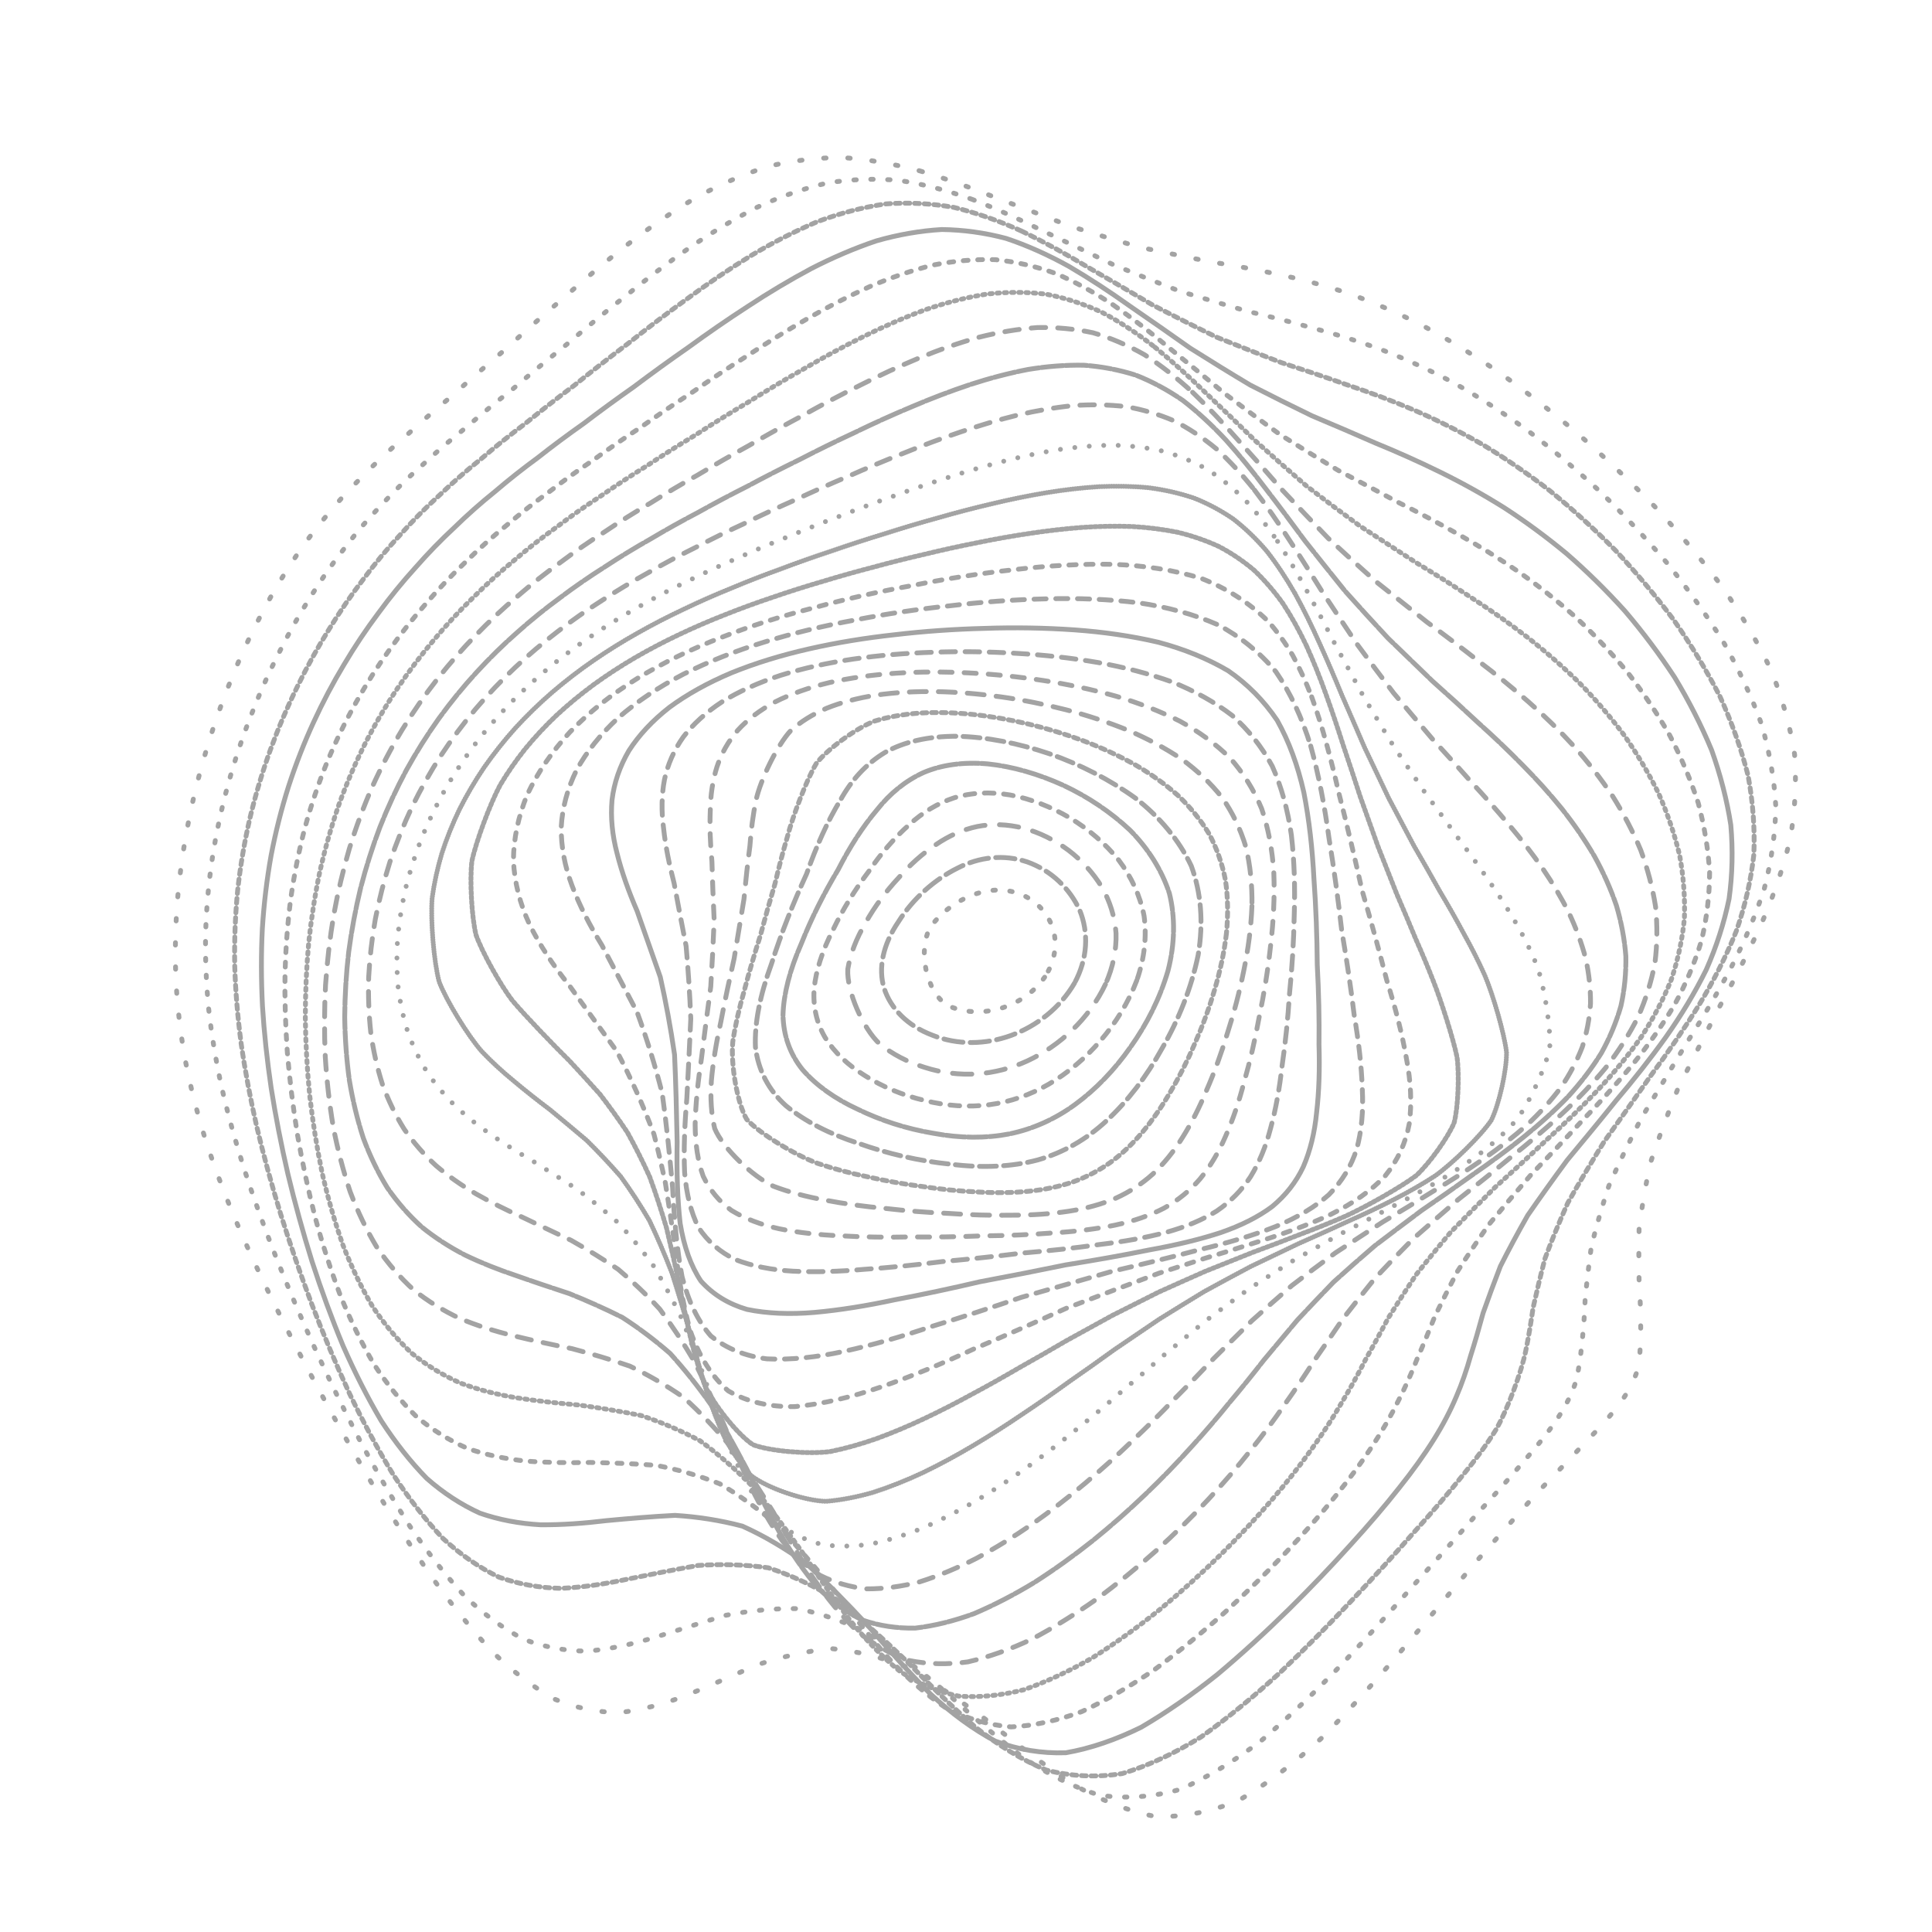 <svg xmlns="http://www.w3.org/2000/svg" version="1.1" xmlns:xlink="http://www.w3.org/1999/xlink" xmlns:svgjs="http://svgjs.dev/svgjs" viewBox="0 0 800 800" opacity="0.36"><defs><linearGradient x1="50%" y1="0%" x2="50%" y2="100%" id="ccchaos-grad"><stop stop-color="hsl(206, 75%, 49%)" stop-opacity="1" offset="0%"></stop><stop stop-color="hsl(331, 90%, 56%)" stop-opacity="1" offset="100%"></stop></linearGradient></defs><g stroke-width="2" stroke="url(#ccchaos-grad)" fill="none" stroke-linecap="round"><path d="M381.02 70.8C391.73 73.98 402.25 77.77 412.56 81.94 422.88 85.8 432.99 89.71 442.89 93.54 452.82 96.7 462.56 99.65 472.12 102.4 481.75 104.44 491.25 106.39 500.63 108.31 510.15 109.8 519.61 111.51 529.05 113.57 538.7 115.57 548.39 118.17 558.14 121.43 568.17 124.97 578.31 129.34 588.56 134.54 599.11 140.2 609.77 146.72 620.51 154.05 631.48 161.85 642.44 170.38 653.31 179.56 664.22 189.11 674.87 199.18 685.11 209.68 695.1 220.41 704.44 231.46 712.94 242.73 720.85 254.12 727.68 265.66 733.27 277.28 737.98 288.95 741.29 300.66 743.1 312.39 743.95 324.12 743.32 335.86 741.24 347.57 738.43 359.28 734.4 370.98 729.32 382.62 724.02 394.26 718.08 405.86 711.74 417.38 705.86 428.89 700.16 440.02 694.82 450.74 690.44 461.43 686.63 471.68 683.43 481.42 681.32 491.1 679.77 500.22 678.71 508.75 678.53 517.17 678.59 524.96 678.75 532.08 679.61 542.26 679.75 559.41 678.25 566.67 676.75 571.55 674.35 576.18 671.03 580.72 667.28 585.79 662.58 591.06 656.95 596.71 650.88 603.26 643.94 610.47 636.21 618.44 628.11 627.51 619.33 637.42 609.96 648.12 600.33 659.72 590.22 671.82 579.73 684.15 569.1 696.63 558.16 708.71 547.01 719.92 535.8 730.2 524.44 738.86 512.97 745.47 501.5 750.24 489.97 752.52 478.41 752.18 466.87 749.88 455.31 745.22 443.78 738.5 432.26 730.83 420.75 722.06 409.28 712.81 397.82 704.34 386.65 696.73 375.77 690.42 364.88 686.13 354.27 683.54 343.93 682.62 333.56 683.74 323.44 686.12 313.58 689.36 303.66 693.68 293.97 698 284.52 701.9 274.98 705.6 265.65 708.11 256.55 709.13 247.33 709.08 238.31 707.21 229.5 703.52 220.57 698.49 211.84 691.73 203.33 683.44 194.71 674.09 186.31 663.57 178.16 652.13 169.93 640.14 161.98 627.62 154.34 614.81 146.67 601.91 139.35 588.97 132.42 576.15 125.53 563.5 119.07 551.08 113.09 538.92 107.21 527.04 101.85 515.41 97.04 504.02 92.37 492.88 88.29 481.9 84.81 471.06 81.5 460.38 78.8 449.75 76.74 439.14 74.84 428.6 73.56 418.01 72.93 407.36 72.42 396.74 72.53 386.02 73.29 375.22 74.1 364.42 75.51 353.79 77.46 343.36 79.4 332.95 81.85 322.76 84.77 312.85 87.61 302.98 90.89 293.43 94.55 284.25 98.09 275.14 102 266.43 106.24 258.18 110.32 250.02 114.72 242.32 119.42 235.12 123.95 227.98 128.79 221.31 133.92 215.1 138.91 208.87 144.22 203.02 149.84 197.52 155.37 191.84 161.24 186.37 167.45 181.06 173.62 175.38 180.16 169.72 187.06 164.01 193.97 157.79 201.26 151.43 208.92 144.93 216.62 137.9 224.7 130.76 233.13 123.56 241.61 116.02 250.43 108.61 259.57 101.46 268.76 94.34 278.24 87.77 287.98 81.94 297.76 76.56 307.77 72.18 317.97 68.95 328.2 66.45 338.6 65.21 349.12 65.26 359.65 66 370.29 67.88 381.01 70.79" stroke-dasharray="1 9" transform="rotate(0, 400, 400)" opacity="1.00"></path><path d="M380.12 83.14C390.4 86.32 400.53 90.07 410.51 94.21 420.48 98.07 430.31 102 439.98 105.87 449.68 109.12 459.25 112.19 468.69 115.05 478.19 117.24 487.62 119.31 496.98 121.32 506.46 122.86 515.93 124.57 525.4 126.53 535.05 128.37 544.76 130.7 554.53 133.59 564.53 136.68 574.63 140.5 584.81 145.07 595.21 150.02 605.68 155.78 616.17 162.31 626.8 169.27 637.36 176.96 647.75 185.29 658.11 194 668.14 203.27 677.71 213 686.98 222.99 695.57 233.34 703.32 243.98 710.48 254.76 716.6 265.75 721.52 276.86 725.64 288.05 728.44 299.32 729.85 310.61 730.41 321.94 729.62 333.28 727.5 344.58 724.74 355.89 720.88 367.17 716.05 378.36 711.05 389.56 705.45 400.67 699.46 411.64 693.9 422.62 688.45 433.18 683.31 443.3 679.02 453.39 675.21 463.01 671.93 472.11 669.64 481.17 667.84 489.68 666.48 497.62 665.94 505.49 665.64 512.77 665.45 519.47 665.84 529.18 665.51 546.12 664.07 553.72 662.74 558.97 660.63 564.13 657.7 569.33 654.43 575.1 650.3 581.18 645.31 587.68 639.94 595.05 633.75 603.05 626.81 611.74 619.53 621.37 611.57 631.69 603.01 642.62 594.21 654.2 584.9 666.07 575.18 677.96 565.3 689.78 555.09 701.03 544.61 711.3 534.06 720.56 523.31 728.2 512.43 733.86 501.51 737.79 490.5 739.4 479.42 738.61 468.35 736.08 457.23 731.42 446.11 724.9 434.99 717.56 423.86 709.24 412.75 700.46 401.63 692.4 390.78 685.08 380.21 678.9 369.61 674.54 359.27 671.69 349.18 670.35 339.06 670.91 329.17 672.65 319.52 675.25 309.81 678.96 300.31 682.8 291.03 686.39 281.68 689.99 272.52 692.63 263.56 694.05 254.51 694.64 245.64 693.63 236.97 691 228.21 687.19 219.63 681.76 211.27 674.85 202.82 666.91 194.59 657.75 186.61 647.59 178.58 636.8 170.81 625.34 163.36 613.44 155.89 601.3 148.77 588.97 142.04 576.6 135.36 564.29 129.11 552.07 123.32 540.03 117.64 528.17 112.46 516.51 107.83 505.07 103.35 493.81 99.42 482.73 96.1 471.83 92.93 461.06 90.37 450.39 88.44 439.82 86.65 429.32 85.49 418.85 84.96 408.41 84.54 397.99 84.74 387.56 85.57 377.15 86.45 366.73 87.91 356.56 89.88 346.66 91.86 336.76 94.31 327.15 97.21 317.86 100.04 308.59 103.28 299.67 106.89 291.14 110.38 282.64 114.21 274.55 118.35 266.9 122.34 259.29 126.63 252.11 131.21 245.38 135.62 238.64 140.31 232.32 145.29 226.38 150.11 220.34 155.24 214.61 160.65 209.14 165.96 203.43 171.58 197.87 177.53 192.39 183.41 186.52 189.64 180.62 196.21 174.66 202.76 168.19 209.67 161.61 216.93 154.9 224.2 147.72 231.83 140.47 239.79 133.24 247.79 125.74 256.12 118.42 264.75 111.44 273.42 104.55 282.38 98.24 291.59 92.7 300.84 87.62 310.32 83.54 320 80.58 329.7 78.33 339.59 77.28 349.62 77.47 359.66 78.3 369.83 80.23 380.11 83.14" stroke-dasharray="1 6" transform="rotate(4.04, 400, 400)" opacity="0.96"></path><path d="M380.09 95.49C389.95 98.64 399.72 102.36 409.37 106.45 419.03 110.3 428.58 114.24 438.03 118.14 447.5 121.47 456.89 124.64 466.2 127.63 475.58 129.96 484.91 132.16 494.21 134.28 503.62 135.92 513.05 137.65 522.49 139.58 532.09 141.31 541.74 143.44 551.45 146.05 561.34 148.76 571.31 152.1 581.31 156.11 591.48 160.42 601.67 165.47 611.81 171.24 622.02 177.39 632.11 184.24 641.96 191.73 651.71 199.57 661.09 207.99 669.96 216.89 678.51 226.07 686.35 235.65 693.37 245.55 699.81 255.63 705.24 265.95 709.55 276.44 713.11 287.03 715.45 297.74 716.51 308.5 716.82 319.31 715.89 330.15 713.75 340.95 711.07 351.78 707.38 362.56 702.81 373.25 698.1 383.95 692.83 394.55 687.19 404.98 681.92 415.41 676.74 425.42 671.79 434.98 667.61 444.52 663.82 453.58 660.49 462.15 658.04 470.69 656.02 478.71 654.39 486.22 653.53 493.69 652.9 500.65 652.38 507.11 652.36 513.59 652.23 519.64 651.87 525.3 651.39 533.88 647.76 550.63 644.19 559.4 641.31 565.89 637.65 572.72 633.22 580 628.47 588.06 622.95 596.7 616.72 605.93 610.19 615.93 603 626.47 595.23 637.42 587.21 648.81 578.69 660.29 569.72 671.59 560.6 682.66 551.11 693.02 541.33 702.31 531.46 710.57 521.36 717.22 511.07 721.98 500.75 725.14 490.28 726.15 479.72 724.97 469.15 722.25 458.5 717.61 447.81 711.3 437.12 704.31 426.4 696.43 415.66 688.12 404.92 680.46 394.41 673.44 384.14 667.4 373.85 663 363.79 659.93 353.96 658.22 344.09 658.25 334.44 659.38 325 661.36 315.51 664.46 306.21 667.78 297.12 671 287.95 674.39 278.97 677.05 270.17 678.72 261.3 679.78 252.6 679.47 244.09 677.73 235.5 675 227.1 670.77 218.91 665.14 210.65 658.56 202.61 650.75 194.82 641.9 186.99 632.38 179.44 622.1 172.19 611.24 164.95 600.05 158.05 588.53 151.54 576.84 145.08 565.08 139.04 553.3 133.47 541.6 128 529.97 123.03 518.48 118.59 507.16 114.29 495.97 110.54 484.94 107.38 474.09 104.37 463.35 101.95 452.74 100.15 442.26 98.49 431.85 97.44 421.53 97 411.31 96.68 401.1 96.96 390.96 97.84 380.91 98.79 370.85 100.29 361.09 102.28 351.66 104.28 342.23 106.74 333.12 109.62 324.37 112.43 315.62 115.63 307.23 119.18 299.24 122.62 291.25 126.38 283.66 130.43 276.48 134.34 269.29 138.53 262.49 142.99 256.09 147.29 249.63 151.85 243.51 156.68 237.71 161.36 231.75 166.31 226.03 171.54 220.5 176.65 214.68 182.05 208.95 187.75 203.26 193.38 197.17 199.33 191.03 205.58 184.8 211.81 178.12 218.37 171.33 225.25 164.45 232.14 157.18 239.35 149.89 246.88 142.67 254.43 135.27 262.3 128.11 270.45 121.33 278.63 114.7 287.1 108.69 295.82 103.46 304.56 98.71 313.54 94.93 322.73 92.24 331.94 90.24 341.34 89.38 350.91 89.7 360.48 90.62 370.21 92.58 380.08 95.49" stroke-dasharray="2 2" transform="rotate(8.08, 400, 400)" opacity="0.92"></path><path d="M380.91 107.84C390.39 110.96 399.8 114.62 409.14 118.66 418.49 122.49 427.78 126.42 436.99 130.35 446.24 133.75 455.45 137.01 464.6 140.11 473.82 142.59 483.03 144.93 492.23 147.18 501.53 148.93 510.85 150.74 520.19 152.67 529.67 154.36 539.2 156.36 548.76 158.75 558.46 161.16 568.2 164.11 577.95 167.64 587.8 171.39 597.62 175.8 607.33 180.87 617.06 186.25 626.61 192.3 635.86 198.97 644.98 205.95 653.68 213.51 661.84 221.57 669.66 229.89 676.78 238.64 683.08 247.75 688.83 257.04 693.63 266.62 697.36 276.39 700.41 286.29 702.34 296.34 703.09 306.47 703.18 316.68 702.14 326.93 700.01 337.16 697.41 347.43 693.9 357.66 689.58 367.81 685.16 377.97 680.22 388.02 674.91 397.91 669.94 407.81 665.01 417.29 660.27 426.34 656.2 435.38 652.46 443.98 649.09 452.11 646.52 460.23 644.32 467.9 642.45 475.11 641.3 482.32 640.35 489.11 639.52 495.5 639.18 501.96 638.76 508.09 638.18 513.96 637.81 520.03 637.09 525.95 635.92 531.83 634.73 538.08 632.96 544.44 630.57 551.01 627.99 558.15 624.72 565.65 620.76 573.58 616.54 582.19 611.62 591.29 606.03 600.87 600.18 611.05 593.7 621.6 586.64 632.39 579.38 643.42 571.6 654.37 563.37 664.97 554.99 675.21 546.22 684.64 537.12 692.95 527.94 700.22 518.49 705.93 508.82 709.84 499.1 712.28 489.21 712.76 479.19 711.25 469.15 708.38 459 703.8 448.77 697.73 438.54 691.08 428.24 683.63 417.89 675.77 407.55 668.51 397.39 661.78 387.45 655.91 377.49 651.49 367.72 648.25 358.16 646.21 348.57 645.76 339.17 646.33 329.95 647.71 320.7 650.19 311.61 652.98 302.71 655.78 293.76 658.87 284.96 661.43 276.35 663.21 267.67 664.58 259.16 664.81 250.84 663.79 242.45 661.97 234.24 658.81 226.25 654.34 218.2 649.02 210.37 642.51 202.79 634.96 195.2 626.74 187.87 617.68 180.85 607.97 173.85 597.86 167.19 587.3 160.91 576.45 154.7 565.45 148.9 554.31 143.54 543.13 138.31 531.96 133.55 520.84 129.31 509.82 125.22 498.87 121.66 488.06 118.66 477.39 115.82 466.81 113.55 456.36 111.88 446.07 110.35 435.82 109.41 425.7 109.06 415.72 108.84 405.76 109.19 395.91 110.12 386.19 111.12 376.48 112.65 367.1 114.66 358.09 116.67 349.06 119.12 340.39 121.97 332.08 124.76 323.76 127.93 315.81 131.42 308.24 134.8 300.66 138.5 293.44 142.47 286.6 146.3 279.71 150.4 273.18 154.75 266.97 158.94 260.66 163.39 254.63 168.08 248.85 172.63 242.88 177.43 237.08 182.48 231.41 187.42 225.43 192.63 219.5 198.1 213.57 203.5 207.25 209.19 200.87 215.17 194.41 221.1 187.55 227.34 180.61 233.88 173.61 240.41 166.3 247.24 159.03 254.38 151.88 261.51 144.63 268.95 137.68 276.67 131.15 284.39 124.83 292.4 119.14 300.66 114.23 308.92 109.82 317.44 106.36 326.17 103.94 334.91 102.18 343.85 101.51 352.98 101.95 362.12 102.96 371.43 104.95 380.9 107.83" stroke-dasharray="1 0" transform="rotate(12.12, 400, 400)" opacity="0.89"></path><path d="M382.56 120.18C391.66 123.26 400.74 126.87 409.77 130.84 418.81 134.63 427.83 138.55 436.81 142.48 445.82 145.94 454.81 149.29 463.79 152.49 472.82 155.11 481.87 157.6 490.91 159.99 500.04 161.88 509.2 163.79 518.38 165.77 527.67 167.47 536.99 169.4 546.32 171.64 555.75 173.84 565.19 176.48 574.58 179.62 584.04 182.89 593.42 186.75 602.64 191.19 611.83 195.89 620.79 201.2 629.42 207.08 637.87 213.25 645.88 219.96 653.33 227.18 660.43 234.64 666.84 242.54 672.46 250.82 677.56 259.28 681.76 268.06 684.96 277.07 687.56 286.21 689.11 295.53 689.59 304.97 689.5 314.49 688.39 324.09 686.28 333.7 683.78 343.35 680.45 352.99 676.39 362.56 672.24 372.15 667.61 381.65 662.63 391.01 657.95 400.38 653.28 409.37 648.74 417.97 644.8 426.57 641.12 434.77 637.74 442.57 635.08 450.37 632.72 457.78 630.65 464.82 629.24 471.89 628 478.63 626.88 485.08 626.23 491.62 625.54 497.95 624.72 504.12 624.14 510.52 623.27 516.87 622.03 523.26 620.83 530.03 619.14 536.96 616.91 544.14 614.56 551.83 611.59 559.87 608.02 568.29 604.24 577.28 599.83 586.66 594.8 596.39 589.55 606.56 583.71 616.94 577.33 627.39 570.75 637.92 563.67 648.21 556.14 658.03 548.47 667.38 540.39 675.86 531.98 683.19 523.47 689.5 514.67 694.31 505.62 697.44 496.53 699.24 487.23 699.25 477.75 697.46 468.26 694.49 458.63 689.99 448.88 684.17 439.13 677.86 429.28 670.83 419.35 663.42 409.42 656.55 399.65 650.13 390.05 644.43 380.44 640.03 370.99 636.64 361.71 634.31 352.42 633.43 343.28 633.48 334.31 634.3 325.31 636.18 316.47 638.41 307.78 640.75 299.06 643.48 290.48 645.84 282.08 647.61 273.62 649.15 265.32 649.75 257.2 649.3 249.04 648.22 241.06 645.95 233.28 642.51 225.47 638.33 217.88 633.03 210.54 626.71 203.19 619.75 196.12 611.94 189.34 603.41 182.61 594.45 176.21 584.97 170.18 575.09 164.23 564.99 158.68 554.65 153.57 544.18 148.58 533.64 144.05 523.07 140.02 512.53 136.14 502 132.77 491.55 129.95 481.22 127.29 470.92 125.17 460.76 123.63 450.73 122.23 440.75 121.4 430.9 121.14 421.2 121 411.52 121.42 401.98 122.4 392.59 123.44 383.2 125 374.18 127.01 365.53 129.02 356.86 131.46 348.55 134.28 340.61 137.05 332.65 140.16 325.04 143.6 317.78 146.93 310.49 150.56 303.54 154.45 296.92 158.2 290.23 162.22 283.83 166.47 277.71 170.57 271.46 174.91 265.43 179.48 259.58 183.9 253.52 188.57 247.58 193.47 241.72 198.24 235.56 203.27 229.4 208.55 223.23 213.74 216.71 219.2 210.12 224.93 203.47 230.59 196.47 236.55 189.43 242.78 182.39 248.98 175.11 255.47 167.92 262.24 160.91 269 153.86 276.05 147.17 283.36 140.93 290.67 134.94 298.25 129.6 306.08 125.04 313.91 120.98 321.99 117.83 330.29 115.69 338.59 114.16 347.11 113.67 355.82 114.23 364.54 115.31 373.46 117.32 382.56 120.18" stroke-dasharray="2 4" transform="rotate(16.16, 400, 400)" opacity="0.85"></path><path d="M384.97 132.53C393.71 135.56 402.45 139.1 411.17 142.99 419.91 146.74 428.65 150.62 437.37 154.55 446.12 158.05 454.88 161.46 463.64 164.76 472.45 167.52 481.28 170.15 490.12 172.68 499.03 174.73 507.96 176.76 516.91 178.82 525.93 180.58 534.97 182.5 543.99 184.67 553.08 186.72 562.14 189.14 571.11 191.97 580.11 194.86 588.98 198.26 597.66 202.17 606.27 206.26 614.6 210.9 622.57 216.08 630.35 221.48 637.66 227.41 644.4 233.82 650.81 240.45 656.55 247.51 661.51 254.96 666.01 262.58 669.65 270.54 672.37 278.76 674.55 287.1 675.78 295.66 676.03 304.37 675.79 313.17 674.62 322.07 672.56 331.02 670.17 340.02 667.02 349.04 663.21 358.02 659.34 367.03 655.02 375.98 650.35 384.83 645.96 393.69 641.54 402.23 637.21 410.43 633.41 418.64 629.8 426.51 626.44 434.06 623.71 441.62 621.23 448.87 618.99 455.84 617.34 462.86 615.85 469.64 614.47 476.21 613.53 482.92 612.57 489.5 611.52 496.01 610.72 502.75 609.68 509.53 608.35 516.4 607.09 523.63 605.41 531.05 603.28 538.72 601.09 546.83 598.36 555.25 595.09 563.99 591.68 573.16 587.69 582.62 583.15 592.32 578.43 602.29 573.16 612.33 567.37 622.29 561.42 632.19 554.98 641.73 548.1 650.69 541.1 659.12 533.69 666.64 525.93 673.01 518.08 678.41 509.92 682.39 501.49 684.8 493.01 686.02 484.3 685.62 475.39 683.61 466.46 680.58 457.35 676.19 448.1 670.62 438.85 664.66 429.46 658.05 419.97 651.08 410.48 644.59 401.11 638.47 391.87 632.96 382.64 628.6 373.53 625.1 364.56 622.54 355.58 621.27 346.74 620.85 338.04 621.14 329.32 622.44 320.73 624.12 312.3 625.97 303.83 628.29 295.5 630.37 287.32 632.02 279.12 633.59 271.06 634.41 263.18 634.37 255.27 633.86 247.54 632.32 240.01 629.75 232.47 626.56 225.14 622.34 218.06 617.16 210.99 611.4 204.19 604.79 197.69 597.44 191.24 589.66 185.12 581.29 179.36 572.46 173.69 563.37 168.4 553.96 163.55 544.32 158.81 534.57 154.52 524.69 150.72 514.77 147.06 504.82 143.9 494.88 141.26 485.01 138.77 475.14 136.81 465.37 135.4 455.71 134.14 446.08 133.41 436.57 133.24 427.2 133.18 417.85 133.66 408.64 134.68 399.58 135.76 390.52 137.32 381.83 139.33 373.5 141.34 365.15 143.76 357.15 146.55 349.49 149.28 341.81 152.34 334.46 155.72 327.43 158.99 320.35 162.55 313.56 166.36 307.06 170.04 300.47 173.97 294.13 178.13 288 182.14 281.73 186.38 275.62 190.83 269.65 195.15 263.47 199.69 257.35 204.44 251.28 209.08 244.93 213.95 238.57 219.05 232.19 224.05 225.49 229.31 218.74 234.81 211.96 240.24 204.9 245.93 197.83 251.88 190.81 257.79 183.62 263.97 176.58 270.42 169.77 276.83 162.99 283.52 156.59 290.47 150.69 297.4 145.06 304.59 140.1 312.03 135.9 319.45 132.18 327.12 129.35 335.02 127.48 342.92 126.19 351.03 125.87 359.36 126.53 367.69 127.68 376.22 129.7 384.96 132.53" stroke-dasharray="1 2" transform="rotate(20.2, 400, 400)" opacity="0.81"></path><path d="M388.03 144.87C396.41 147.85 404.82 151.31 413.23 155.12 421.65 158.8 430.09 162.64 438.54 166.54 447.01 170.06 455.51 173.53 464.01 176.91 472.55 179.79 481.12 182.56 489.69 185.23 498.32 187.44 506.97 189.61 515.61 191.79 524.3 193.64 532.99 195.61 541.63 197.75 550.31 199.73 558.92 202.01 567.42 204.62 575.9 207.22 584.21 210.26 592.3 213.73 600.29 217.32 607.98 221.39 615.28 225.95 622.38 230.67 629 235.88 635.07 241.55 640.8 247.39 645.89 253.66 650.25 260.32 654.18 267.12 657.32 274.27 659.6 281.7 661.41 289.25 662.36 297.04 662.42 305.02 662.06 313.07 660.86 321.26 658.86 329.55 656.58 337.87 653.63 346.26 650.06 354.67 646.46 363.09 642.43 371.5 638.07 379.87 633.96 388.24 629.79 396.36 625.68 404.22 622.02 412.07 618.5 419.68 615.18 427.04 612.4 434.42 609.83 441.57 607.46 448.53 605.61 455.55 603.9 462.42 602.28 469.16 601.08 476.05 599.87 482.89 598.58 489.72 597.56 496.79 596.35 503.94 594.9 511.21 593.55 518.79 591.85 526.58 589.77 534.59 587.67 542.96 585.11 551.59 582.08 560.45 578.95 569.63 575.32 578.99 571.18 588.45 566.91 598.05 562.13 607.6 556.87 616.94 551.48 626.12 545.63 634.83 539.35 642.9 532.96 650.4 526.18 656.97 519.03 662.41 511.82 666.95 504.27 670.16 496.44 671.93 488.57 672.64 480.44 671.89 472.09 669.7 463.72 666.65 455.15 662.4 446.41 657.1 437.67 651.48 428.77 645.27 419.73 638.73 410.7 632.62 401.75 626.8 392.9 621.5 384.06 617.2 375.31 613.64 366.68 610.88 358.05 609.28 349.52 608.42 341.12 608.22 332.71 608.97 324.41 610.11 316.25 611.47 308.07 613.33 300.02 615.07 292.11 616.52 284.18 618.01 276.4 618.92 268.79 619.12 261.17 619.01 253.71 618.04 246.46 616.18 239.21 613.82 232.18 610.53 225.39 606.36 218.62 601.69 212.12 596.2 205.91 589.98 199.77 583.35 193.94 576.1 188.47 568.35 183.09 560.32 178.09 551.9 173.5 543.18 169.03 534.32 165 525.25 161.42 516.07 157.99 506.82 155.04 497.51 152.59 488.21 150.28 478.9 148.48 469.62 147.21 460.43 146.07 451.23 145.45 442.13 145.36 433.15 145.38 424.18 145.91 415.32 146.96 406.6 148.07 397.89 149.64 389.51 151.63 381.46 153.63 373.41 156.02 365.67 158.76 358.24 161.45 350.78 164.46 343.62 167.77 336.74 170.98 329.8 174.47 323.11 178.2 316.66 181.81 310.11 185.65 303.75 189.72 297.56 193.64 291.22 197.78 285.01 202.13 278.89 206.34 272.55 210.76 266.27 215.39 260 219.9 253.49 224.62 246.95 229.56 240.4 234.39 233.59 239.46 226.75 244.76 219.91 249.98 212.85 255.44 205.83 261.14 198.91 266.79 191.89 272.69 185.06 278.84 178.51 284.95 172.04 291.31 165.99 297.92 160.46 304.51 155.22 311.34 150.64 318.42 146.8 325.47 143.44 332.77 140.93 340.29 139.32 347.81 138.25 355.55 138.1 363.51 138.86 371.46 140.07 379.63 142.09 388.02 144.87" stroke-dasharray="6 5" transform="rotate(24.24, 400, 400)" opacity="0.77"></path><path d="M391.6 157.22C399.63 160.13 407.7 163.5 415.79 167.21 423.89 170.82 432.02 174.6 440.16 178.46 448.33 181.99 456.52 185.49 464.72 188.93 472.95 191.92 481.21 194.82 489.46 197.63 497.76 199.99 506.05 202.32 514.32 204.63 522.63 206.6 530.9 208.66 539.1 210.83 547.31 212.81 555.42 215.01 563.38 217.49 571.31 219.9 579.03 222.66 586.5 225.79 593.86 228.97 600.89 232.58 607.52 236.62 613.95 240.76 619.9 245.34 625.31 250.35 630.41 255.49 634.89 261.04 638.68 266.95 642.09 273 644.77 279.38 646.66 286.07 648.15 292.85 648.86 299.89 648.76 307.14 648.3 314.46 647.1 321.96 645.17 329.59 643.02 337.26 640.25 345.03 636.94 352.86 633.6 360.71 629.86 368.6 625.8 376.51 621.95 384.42 618.04 392.16 614.13 399.7 610.63 407.25 607.22 414.63 603.95 421.84 601.16 429.07 598.52 436.16 596.04 443.13 594.04 450.17 592.14 457.13 590.31 464.04 588.88 471.09 587.43 478.15 585.93 485.26 584.7 492.57 583.3 499.99 581.71 507.54 580.25 515.36 578.5 523.36 576.43 531.55 574.37 540.01 571.93 548.66 569.07 557.45 566.16 566.45 562.8 575.53 559 584.6 555.1 593.69 550.74 602.62 545.95 611.24 541.05 619.61 535.71 627.45 529.98 634.6 524.15 641.17 517.94 646.82 511.38 651.4 504.75 655.13 497.79 657.64 490.55 658.83 483.26 659.1 475.7 658.07 467.9 655.75 460.09 652.72 452.06 648.61 443.83 643.59 435.6 638.32 427.2 632.51 418.64 626.38 410.08 620.64 401.57 615.14 393.14 610.05 384.7 605.83 376.35 602.23 368.08 599.32 359.82 597.43 351.64 596.2 343.57 595.56 335.5 595.79 327.52 596.41 319.67 597.27 311.81 598.66 304.06 600.02 296.46 601.19 288.84 602.5 281.37 603.37 274.06 603.69 266.75 603.83 259.61 603.25 252.67 601.93 245.74 600.23 239.02 597.72 232.55 594.42 226.11 590.7 219.93 586.21 214.04 581.03 208.22 575.48 202.71 569.31 197.54 562.62 192.47 555.65 187.76 548.24 183.45 540.49 179.26 532.56 175.48 524.38 172.15 516.01 168.95 507.55 166.21 498.98 163.95 490.34 161.83 481.67 160.18 472.98 159.04 464.31 158.03 455.64 157.51 447.01 157.5 438.46 157.59 429.92 158.16 421.45 159.23 413.1 160.36 404.74 161.93 396.67 163.91 388.9 165.88 381.12 168.23 373.61 170.92 366.38 173.56 359.11 176.51 352.09 179.75 345.31 182.9 338.47 186.31 331.83 189.95 325.38 193.48 318.83 197.25 312.42 201.21 306.15 205.05 299.73 209.1 293.4 213.34 287.13 217.46 280.67 221.77 274.24 226.27 267.82 230.66 261.18 235.25 254.54 240.03 247.89 244.72 241.03 249.62 234.17 254.73 227.35 259.76 220.37 265.02 213.48 270.49 206.73 275.91 199.95 281.56 193.4 287.43 187.17 293.27 181.06 299.34 175.4 305.64 170.26 311.91 165.43 318.42 161.24 325.16 157.78 331.88 154.78 338.83 152.57 346 151.23 353.15 150.37 360.54 150.37 368.14 151.22 375.74 152.48 383.55 154.49 391.59 157.22" stroke-dasharray="9 1" transform="rotate(28.28, 400, 400)" opacity="0.73"></path><path d="M395.53 169.57C403.22 172.4 410.94 175.67 418.69 179.27 426.45 182.8 434.25 186.5 442.06 190.3 449.88 193.82 457.74 197.34 465.59 200.81 473.48 203.9 481.37 206.91 489.26 209.83 497.16 212.36 505.06 214.84 512.9 217.29 520.77 219.41 528.57 221.57 536.28 223.82 543.97 225.85 551.54 228.05 558.93 230.45 566.26 232.75 573.38 235.33 580.21 238.23 586.92 241.11 593.3 244.35 599.28 247.97 605.05 251.64 610.36 255.7 615.14 260.14 619.64 264.68 623.55 269.59 626.83 274.85 629.77 280.21 632.03 285.9 633.59 291.89 634.79 297.96 635.29 304.31 635.06 310.88 634.54 317.51 633.35 324.35 631.51 331.36 629.49 338.39 626.91 345.57 623.84 352.86 620.75 360.17 617.29 367.57 613.52 375.04 609.94 382.52 606.27 389.89 602.58 397.15 599.24 404.42 595.94 411.58 592.75 418.65 589.97 425.75 587.3 432.78 584.75 439.75 582.62 446.79 580.56 453.82 578.56 460.85 576.92 468.01 575.27 475.21 573.58 482.49 572.14 489.95 570.57 497.52 568.84 505.21 567.25 513.11 565.42 521.16 563.33 529.35 561.28 537.72 558.9 546.21 556.16 554.76 553.41 563.41 550.27 572.05 546.74 580.57 543.14 589.03 539.14 597.24 534.73 605.06 530.26 612.58 525.38 619.53 520.13 625.76 514.8 631.43 509.11 636.21 503.09 639.97 497 642.97 490.6 644.84 483.9 645.53 477.17 645.42 470.16 644.16 462.91 641.77 455.63 638.77 448.13 634.85 440.43 630.11 432.72 625.17 424.81 619.75 416.74 614.04 408.66 608.66 400.61 603.46 392.61 598.6 384.62 594.48 376.67 590.89 368.8 587.86 360.93 585.74 353.13 584.18 345.42 583.14 337.71 582.91 330.09 583.03 322.58 583.41 315.07 584.33 307.67 585.27 300.4 586.11 293.13 587.16 286 587.89 279.02 588.21 272.06 588.46 265.26 588.13 258.66 587.18 252.08 585.98 245.71 584.08 239.57 581.48 233.48 578.56 227.65 574.95 222.09 570.68 216.61 566.11 211.43 560.93 206.58 555.23 201.83 549.27 197.42 542.86 193.4 536.06 189.5 529.09 185.99 521.82 182.9 514.3 179.94 506.68 177.41 498.89 175.34 490.97 173.4 483.01 171.92 474.97 170.91 466.89 170.02 458.81 169.6 450.71 169.66 442.63 169.81 434.56 170.43 426.52 171.51 418.54 172.65 410.56 174.21 402.81 176.15 395.31 178.1 387.8 180.41 380.52 183.03 373.46 185.62 366.36 188.5 359.47 191.65 352.76 194.73 346 198.05 339.39 201.61 332.93 205.06 326.38 208.73 319.93 212.6 313.58 216.36 307.09 220.31 300.66 224.44 294.28 228.46 287.74 232.66 281.21 237.04 274.7 241.32 268.01 245.78 261.32 250.43 254.66 254.98 247.84 259.72 241.05 264.66 234.33 269.52 227.53 274.58 220.85 279.85 214.35 285.05 207.87 290.47 201.66 296.1 195.79 301.69 190.09 307.49 184.84 313.51 180.12 319.5 175.71 325.71 171.93 332.13 168.85 338.53 166.19 345.16 164.29 352 163.19 358.82 162.53 365.86 162.67 373.12 163.61 380.37 164.9 387.84 166.9 395.52 169.56" stroke-dasharray="6 5" transform="rotate(32.32, 400, 400)" opacity="0.70"></path><path d="M399.66 181.91C406.99 184.66 414.36 187.82 421.76 191.31 429.16 194.73 436.59 198.34 444.04 202.07 451.5 205.56 458.98 209.07 466.45 212.56 473.95 215.71 481.44 218.81 488.9 221.84 496.37 224.51 503.82 227.13 511.19 229.73 518.57 232 525.86 234.3 533.03 236.65 540.18 238.77 547.17 241.01 553.97 243.41 560.7 245.67 567.19 248.16 573.39 250.9 579.46 253.58 585.19 256.56 590.53 259.86 598.02 264.99 610.21 277.02 614.71 283.92 618.17 291.23 621.5 307.44 621.34 316.26 620.78 322.26 619.62 328.49 617.88 334.92 615.99 341.36 613.6 347.99 610.76 354.78 607.92 361.57 604.73 368.5 601.24 375.57 597.92 382.64 594.49 389.67 591.02 396.65 587.84 403.64 584.68 410.6 581.58 417.52 578.84 424.47 576.16 431.41 573.57 438.35 571.34 445.35 569.16 452.38 567.03 459.45 565.21 466.63 563.38 473.88 561.52 481.21 559.89 488.68 558.16 496.25 556.29 503.93 554.58 511.75 552.66 519.68 550.52 527.69 548.45 535.8 546.09 543.96 543.44 552.1 540.8 560.27 537.82 568.33 534.5 576.2 531.15 583.93 527.43 591.34 523.36 598.32 519.24 604.97 514.76 611.02 509.93 616.36 505.05 621.16 499.83 625.12 494.29 628.13 488.7 630.46 482.81 631.78 476.63 632.04 470.42 631.62 463.94 630.18 457.21 627.76 450.46 624.83 443.48 621.09 436.29 616.64 429.09 612.04 421.69 607.01 414.11 601.69 406.53 596.67 398.95 591.78 391.41 587.15 383.86 583.17 376.35 579.6 368.9 576.5 361.45 574.19 354.05 572.36 346.74 570.98 339.43 570.32 332.19 569.99 325.05 569.91 317.93 570.36 310.9 570.87 304 571.35 297.11 572.08 290.34 572.6 283.73 572.82 277.14 573.05 270.72 572.83 264.48 572.11 258.28 571.24 252.28 569.78 246.5 567.74 240.78 565.45 235.31 562.55 230.11 559.07 224.98 555.33 220.14 551.03 215.62 546.23 211.2 541.2 207.11 535.72 203.38 529.83 199.77 523.79 196.53 517.4 193.69 510.74 190.97 503.97 188.66 496.98 186.78 489.81 185.02 482.59 183.69 475.23 182.81 467.79 182.04 460.32 181.71 452.79 181.84 445.23 182.05 437.66 182.7 430.08 183.79 422.5 184.94 414.91 186.48 407.51 188.38 400.29 190.29 393.06 192.54 386 195.09 379.12 197.61 372.2 200.42 365.44 203.48 358.81 206.47 352.14 209.71 345.57 213.16 339.12 216.53 332.58 220.11 326.11 223.87 319.72 227.53 313.21 231.38 306.74 235.41 300.31 239.32 293.74 243.42 287.19 247.68 280.67 251.84 274.01 256.18 267.38 260.69 260.78 265.11 254.09 269.71 247.47 274.48 240.95 279.18 234.39 284.07 228 289.14 221.82 294.15 215.7 299.36 209.88 304.76 204.43 310.12 199.16 315.67 194.35 321.43 190.06 327.15 186.09 333.08 182.71 339.21 180 345.32 177.69 351.63 176.08 358.15 175.21 364.66 174.75 371.37 175.02 378.29 176.02 385.2 177.34 392.32 179.32 399.65 181.91" stroke-dasharray="0 6" transform="rotate(36.36, 400, 400)" opacity="0.66"></path><path d="M403.81 194.26C410.77 196.91 417.77 199.96 424.79 203.31 431.82 206.62 438.87 210.13 445.92 213.76 452.99 217.19 460.06 220.67 467.11 224.16 474.18 227.35 481.22 230.51 488.23 233.63 495.23 236.42 502.18 239.18 509.05 241.91 515.91 244.33 522.66 246.77 529.27 249.25 535.84 251.48 542.24 253.81 548.44 256.26 554.55 258.54 560.42 261 565.99 263.66 573.99 267.64 587.89 276.84 593.6 282.14 598.49 287.76 605.26 300.55 607.05 307.7 607.9 315.17 606.46 331.46 604.27 340.2 602.52 346.12 600.32 352.24 597.71 358.56 595.11 364.88 592.18 371.38 588.96 378.06 585.89 384.73 582.7 391.43 579.45 398.13 576.45 404.84 573.43 411.57 570.44 418.31 567.75 425.08 565.09 431.89 562.49 438.73 560.2 445.62 557.94 452.57 555.7 459.58 553.74 466.67 551.77 473.84 549.76 481.09 547.97 488.43 546.09 495.86 544.09 503.36 542.25 510.95 540.25 518.59 538.05 526.26 535.93 533.96 533.58 541.65 530.98 549.24 528.41 556.79 525.55 564.17 522.39 571.3 519.23 578.25 515.75 584.82 511.96 590.94 508.14 596.71 504 601.88 499.54 606.37 492.65 611.96 477.29 618.06 468.88 618.37 463.16 617.7 457.18 616.14 450.95 613.72 444.71 610.89 438.23 607.36 431.55 603.2 424.85 598.93 417.96 594.27 410.88 589.34 403.79 584.68 396.7 580.09 389.62 575.71 382.55 571.87 375.49 568.36 368.48 565.23 361.47 562.78 354.51 560.73 347.61 559.05 340.72 558.02 333.9 557.28 327.17 556.78 320.45 556.78 313.83 556.86 307.32 556.96 300.84 557.35 294.47 557.59 288.26 557.62 282.07 557.74 276.04 557.51 270.19 556.89 261.58 555.63 245.51 550.41 238.12 546.38 231.12 541.56 218.73 529.22 213.41 521.84 210.09 516.65 207.12 511.11 204.53 505.26 202.06 499.31 199.96 493.1 198.27 486.68 196.69 480.2 195.51 473.54 194.76 466.74 194.1 459.91 193.86 452.97 194.04 445.94 194.3 438.91 194.97 431.81 196.07 424.65 197.21 417.49 198.72 410.45 200.58 403.53 202.44 396.61 204.63 389.8 207.1 383.11 209.55 376.4 212.27 369.79 215.23 363.27 218.13 356.72 221.27 350.24 224.62 343.83 227.89 337.35 231.36 330.92 235.01 324.55 238.57 318.08 242.32 311.64 246.22 305.23 250.04 298.73 254.02 292.25 258.16 285.8 262.21 279.27 266.42 272.78 270.79 266.36 275.08 259.89 279.53 253.51 284.15 247.27 288.69 241.04 293.41 235.01 298.3 229.21 303.13 223.52 308.14 218.14 313.32 213.13 318.46 208.33 323.78 203.97 329.29 200.13 334.76 196.58 340.42 193.61 346.27 191.27 352.09 189.28 358.11 187.95 364.32 187.31 370.51 187.02 376.9 187.41 383.48 188.46 390.06 189.8 396.83 191.74 403.8 194.26" stroke-dasharray="0 1" transform="rotate(40.4, 400, 400)" opacity="0.62"></path><path d="M407.78 206.61C414.38 209.16 420.99 212.08 427.62 215.29 434.25 218.48 440.89 221.86 447.53 225.38 454.17 228.73 460.8 232.16 467.4 235.61 474.01 238.82 480.58 242.01 487.1 245.19 493.6 248.08 500.04 250.94 506.37 253.79 512.68 256.36 518.87 258.93 524.91 261.53 530.89 263.9 536.7 266.34 542.29 268.86 550.43 272.45 565.12 280.23 571.54 284.54 577.32 288.99 586.49 299.1 589.75 304.81 592.2 310.78 594.26 324.09 593.87 331.4 592.75 338.97 588.08 355.3 584.69 364.02 582.31 369.9 579.63 376 576.68 382.3 573.86 388.6 570.91 394.96 567.87 401.37 565.05 407.78 562.18 414.25 559.31 420.77 556.7 427.31 554.09 433.92 551.5 440.58 549.18 447.28 546.87 454.05 544.57 460.88 542.5 467.77 540.42 474.74 538.29 481.76 536.37 488.84 534.37 495.98 532.27 503.14 530.31 510.35 528.22 517.56 525.96 524.74 523.8 531.91 521.44 539 518.87 545.94 516.34 552.79 513.56 559.41 510.54 565.75 507.52 571.87 504.24 577.59 500.68 582.85 495.18 589.94 482.74 600.3 475.82 603.29 468.58 604.74 452.8 602.87 444.29 599.67 438.53 596.96 432.54 593.64 426.35 589.78 420.15 585.84 413.75 581.55 407.17 577 400.59 572.68 393.98 568.4 387.38 564.26 380.79 560.59 374.2 557.17 367.64 554.05 361.1 551.5 354.59 549.28 348.13 547.36 341.69 546.02 335.31 544.92 329.01 544.04 322.73 543.62 316.54 543.29 310.46 543.01 301.43 543 284.1 542.52 275.85 541.73 267.86 540.6 252.98 536.23 246.17 532.89 239.72 528.9 228.36 518.54 223.51 512.25 219.13 505.42 212.26 490.01 209.81 481.56 208.41 475.8 207.38 469.82 206.74 463.65 206.19 457.47 206.03 451.12 206.26 444.64 206.57 438.15 207.26 431.54 208.34 424.82 209.48 418.11 210.95 411.45 212.75 404.87 214.56 398.28 216.67 391.76 219.05 385.3 221.42 378.83 224.04 372.42 226.89 366.06 229.7 359.68 232.73 353.33 235.95 347.04 239.12 340.69 242.47 334.37 246 328.09 249.46 321.75 253.08 315.43 256.86 309.14 260.56 302.8 264.42 296.48 268.43 290.22 272.36 283.9 276.44 277.66 280.67 271.5 284.82 265.33 289.13 259.29 293.59 253.41 297.98 247.59 302.53 241.97 307.23 236.61 311.88 231.38 316.69 226.47 321.66 221.94 326.59 217.62 331.69 213.73 336.95 210.33 342.18 207.22 347.59 204.64 353.16 202.65 358.71 200.98 364.44 199.91 370.34 199.47 376.22 199.35 382.29 199.84 388.53 200.93 394.77 202.28 401.18 204.18 407.77 206.6" stroke-dasharray="1 1" transform="rotate(44.44, 400, 400)" opacity="0.58"></path><path d="M411.43 218.95C417.63 221.39 423.85 224.18 430.06 227.24 436.27 230.28 442.49 233.53 448.68 236.92 461.07 243.27 473.37 249.88 485.37 256.5 497.33 262.15 508.91 267.8 519.87 273.45 530.63 278.24 540.59 283.31 549.46 288.78 557.9 293.76 565.03 299.44 570.6 305.91 575.53 312.2 578.76 319.45 580.13 327.65 580.88 335.81 579.88 344.96 577.15 355.04 575.69 360.08 573.86 365.34 571.69 370.83 569.53 376.32 567.1 382.03 564.41 387.96 561.82 393.89 559.1 399.91 556.28 405.99 553.64 412.09 550.94 418.26 548.21 424.5 543.4 437.02 538.51 449.87 533.62 462.92 529.57 476.1 525.32 489.5 520.81 502.89 516.84 516.28 512.32 529.45 507.15 541.98 502.19 554.01 496.36 564.87 489.62 574.01 482.89 581.9 475.16 587.48 466.47 590.33 457.71 591.53 447.99 589.93 437.41 585.61 432.1 583.05 426.58 579.95 420.87 576.38 415.15 572.77 409.24 568.83 403.15 564.65 397.07 560.67 390.96 556.7 384.84 552.82 378.73 549.33 372.62 546.02 366.54 542.94 354.41 538.25 342.4 534.54 330.69 531.69 319.07 530.47 307.79 529.48 297.04 528.32 286.43 527.82 276.42 526.43 267.2 523.87 258.21 521.2 250.1 517.02 243.04 511.33 236.31 505.28 230.72 497.76 226.42 488.94 222.5 479.85 219.9 469.66 218.76 458.58 218.32 453.01 218.23 447.24 218.51 441.31 218.85 435.36 219.56 429.26 220.62 423.01 221.73 416.76 223.17 410.52 224.9 404.3 226.65 398.08 228.67 391.88 230.96 385.71 235.48 373.34 240.94 361.02 247.18 348.84 253.21 336.54 259.96 324.29 267.31 312.2 274.39 299.98 282.08 287.96 290.29 276.35 298.25 264.84 306.8 253.97 315.88 244.1 324.76 234.79 334.26 226.87 344.33 220.71 354.28 215.58 364.87 212.51 376.07 211.71 381.64 211.73 387.38 212.31 393.27 213.43 399.16 214.78 405.21 216.62 411.42 218.95" stroke-dasharray="3 4" transform="rotate(48.48, 400, 400)" opacity="0.54"></path><path d="M414.57 231.3C426.18 236 437.78 241.84 449.24 248.39 460.71 254.54 472 261 482.96 267.57 493.86 273.32 504.32 279.12 514.14 284.93 523.75 289.98 532.57 295.25 540.34 300.82 547.72 305.89 553.89 311.53 558.63 317.8 562.84 323.84 565.53 330.69 566.58 338.38 567.14 345.97 566.15 354.48 563.65 363.86 560.98 373.21 557.09 383.46 552.13 394.58 547.53 405.71 542.44 417.23 537.11 429.01 532.49 440.83 527.71 452.95 522.85 465.22 518.71 477.54 514.35 489.97 509.74 502.25 505.62 514.41 501.03 526.18 495.89 537.18 490.98 547.63 485.33 556.86 478.93 564.41 472.56 570.83 465.34 575.15 457.27 577.06 449.18 577.6 440.22 575.74 430.49 571.55 420.72 566.61 410.19 560.04 399 552.31 387.81 545.23 376.52 538.28 365.31 531.91 354.15 527.12 343.09 523.07 332.33 519.72 321.64 517.82 311.29 516.15 301.45 514.41 291.75 513.4 282.62 511.74 274.23 509.18 266.07 506.7 258.72 502.99 252.37 498.01 246.31 492.81 241.3 486.31 237.49 478.59 234.01 470.69 231.75 461.69 230.83 451.75 230.2 441.73 230.86 430.89 232.9 419.35 235.1 407.81 238.46 396.13 242.81 384.47 247.13 372.79 252.34 361.07 258.28 349.43 264.05 337.73 270.52 326.06 277.55 314.58 284.36 303.08 291.74 291.83 299.62 281.06 307.28 270.48 315.48 260.61 324.16 251.76 332.67 243.48 341.74 236.55 351.3 231.27 360.77 226.93 370.8 224.45 381.36 224.03 391.87 224.55 402.96 226.99 414.56 231.3" stroke-dasharray="5 4" transform="rotate(52.52, 400, 400)" opacity="0.51"></path><path d="M417.09 243.65C427.87 248.09 438.57 253.58 449.09 259.78 459.6 265.68 469.88 271.95 479.78 278.38 489.61 284.15 498.97 290.02 507.67 295.94 516.19 301.19 523.92 306.63 530.66 312.31 537.08 317.51 542.37 323.16 546.38 329.32 549.96 335.22 552.19 341.8 552.98 349.08 553.4 356.25 552.46 364.22 550.19 372.98 547.8 381.7 544.32 391.26 539.85 401.64 535.68 412.03 531 422.77 526.03 433.75 521.63 444.75 517.01 455.99 512.25 467.3 508.08 478.59 503.68 489.86 499.04 500.86 494.83 511.66 490.2 521.96 485.12 531.41 480.27 540.29 474.79 547.96 468.68 554.04 462.65 559.15 455.87 562.38 448.38 563.49 440.88 563.53 432.64 561.5 423.71 557.5 414.75 552.95 405.12 546.98 394.89 539.96 384.66 533.49 374.35 527.03 364.12 520.93 353.92 516.13 343.85 511.87 334.04 508.15 324.32 505.66 314.91 503.39 305.99 501.11 297.2 499.55 288.96 497.53 281.41 494.85 274.07 492.37 267.49 488.91 261.83 484.4 256.43 479.81 251.99 474.09 248.65 467.28 245.6 460.35 243.66 452.38 242.95 443.48 242.48 434.53 243.2 424.71 245.18 414.14 247.3 403.56 250.5 392.76 254.61 381.87 258.7 370.99 263.63 360.01 269.25 349.07 274.75 338.13 280.9 327.23 287.58 316.54 294.08 305.92 301.13 295.6 308.63 285.8 315.96 276.26 323.78 267.46 332.03 259.66 340.15 252.43 348.75 246.47 357.79 242.05 366.75 238.44 376.2 236.52 386.1 236.43 395.96 237.13 406.31 239.55 417.09 243.65" stroke-dasharray="9 0" transform="rotate(56.56, 400, 400)" opacity="0.47"></path><path d="M418.87 255.99C428.78 260.16 438.57 265.29 448.12 271.1 457.66 276.7 466.93 282.71 475.78 288.94 484.56 294.65 492.85 300.51 500.49 306.44 507.96 311.83 514.68 317.38 520.48 323.13 526.01 328.46 530.52 334.14 533.88 340.22 536.92 346.05 538.77 352.42 539.36 359.38 539.67 366.21 538.81 373.72 536.77 381.91 534.66 390.07 531.57 398.95 527.57 408.57 523.82 418.18 519.55 428.1 514.95 438.17 510.81 448.25 506.4 458.48 501.8 468.67 497.68 478.81 493.31 488.81 488.71 498.43 484.47 507.82 479.87 516.63 474.87 524.54 470.1 531.93 464.8 538.16 458.98 542.92 453.24 546.88 446.88 549.18 439.93 549.66 432.99 549.31 425.41 547.22 417.24 543.46 409.06 539.31 400.29 533.94 391 527.61 381.71 521.74 372.37 515.78 363.11 510.02 353.89 505.3 344.79 500.93 335.96 496.94 327.19 494 318.74 491.22 310.75 488.46 302.88 486.38 295.52 483.98 288.81 481.09 282.27 478.47 276.44 475.09 271.46 470.88 266.69 466.68 262.81 461.54 259.92 455.45 257.28 449.3 255.64 442.21 255.11 434.24 254.79 426.24 255.55 417.4 257.46 407.79 259.49 398.19 262.5 388.31 266.35 378.3 270.21 368.31 274.84 358.2 280.11 348.12 285.29 338.08 291.09 328.11 297.38 318.37 303.54 308.75 310.21 299.47 317.3 290.75 324.25 282.32 331.65 274.62 339.44 267.89 347.12 261.7 355.23 256.68 363.72 253.06 372.14 250.13 380.98 248.71 390.18 248.9 399.37 249.76 408.95 252.13 418.87 255.99" stroke-dasharray="6 4" transform="rotate(60.6, 400, 400)" opacity="0.43"></path><path d="M419.83 268.34C428.86 272.21 437.72 276.96 446.3 282.36 454.87 287.61 463.12 293.3 470.95 299.24 478.71 304.8 485.97 310.55 492.6 316.41 499.1 321.83 504.89 327.42 509.83 333.17 514.56 338.57 518.39 344.25 521.2 350.24 523.76 356.01 525.29 362.21 525.73 368.86 525.98 375.4 525.2 382.5 523.4 390.15 521.56 397.76 518.84 405.98 515.29 414.81 511.95 423.63 508.09 432.65 503.88 441.74 500.02 450.82 495.86 459.95 491.48 468.93 487.49 477.85 483.23 486.52 478.73 494.74 474.54 502.72 470.02 510.07 465.16 516.54 460.5 522.55 455.41 527.48 449.88 531.1 444.44 534.08 438.49 535.62 432.06 535.62 425.64 535 418.69 532.93 411.25 529.45 403.81 525.71 395.87 520.92 387.5 515.27 379.13 509.99 370.73 504.53 362.44 499.16 354.18 494.59 346.05 490.22 338.18 486.1 330.38 482.83 322.87 479.66 315.8 476.52 308.83 473.99 302.34 471.21 296.44 468.09 290.7 465.27 285.6 461.87 281.27 457.82 277.12 453.85 273.76 449.11 271.31 443.58 269.04 438.04 267.69 431.69 267.33 424.55 267.14 417.39 267.92 409.46 269.73 400.82 271.66 392.18 274.47 383.26 278.05 374.21 281.64 365.18 285.94 356.05 290.84 346.96 295.68 337.93 301.09 329 306.96 320.33 312.74 311.81 318.98 303.66 325.61 296.07 332.14 288.77 339.08 282.19 346.36 276.52 353.55 271.32 361.13 267.2 369.02 264.31 376.86 262.02 385.05 261.04 393.53 261.47 402 262.43 410.79 264.73 419.83 268.34" stroke-dasharray="5 5" transform="rotate(64.64, 400, 400)" opacity="0.39"></path><path d="M419.93 280.68C428.07 284.24 435.98 288.59 443.6 293.54 451.2 298.41 458.47 303.71 465.3 309.3 472.08 314.61 478.37 320.15 484.07 325.83 489.66 331.17 494.6 336.69 498.78 342.36 502.8 347.74 506.02 353.35 508.35 359.21 510.51 364.87 511.78 370.87 512.12 377.22 512.32 383.47 511.64 390.15 510.07 397.25 508.49 404.32 506.13 411.87 503.01 419.86 500.06 427.86 496.61 435.95 492.8 444 489.26 452.04 485.4 460.01 481.29 467.76 477.48 475.42 473.4 482.77 469.09 489.62 465.02 496.25 460.65 502.24 455.99 507.4 449.07 514.07 433.55 521.26 424.85 521.4 418.95 520.61 412.61 518.62 405.88 515.47 399.15 512.14 392.02 507.92 384.54 502.92 377.06 498.22 369.59 493.29 362.25 488.34 354.93 484 347.75 479.73 340.83 475.61 333.97 472.14 327.39 468.72 321.22 465.31 315.13 462.41 309.48 459.33 304.38 456 297.2 451.23 286.29 439.46 282.81 432.15 280.91 427.09 279.81 421.35 279.59 414.96 279.52 408.55 280.3 401.48 282.01 393.79 283.81 386.09 286.41 378.16 289.7 370.12 293 362.1 296.96 354.02 301.45 346 305.91 338.06 310.9 330.25 316.31 322.72 321.66 315.35 327.44 308.36 333.56 301.92 339.62 295.75 346.04 290.26 352.76 285.6 359.43 281.35 366.42 278.04 373.66 275.84 380.88 274.1 388.38 273.5 396.11 274.11 403.83 275.15 411.8 277.34 419.93 280.68" stroke-dasharray="7 5" transform="rotate(68.68, 400, 400)" opacity="0.35"></path><path d="M419.17 293.03C426.39 296.25 433.37 300.19 440.03 304.67 446.68 309.1 452.99 313.97 458.88 319.13 464.72 324.1 470.11 329.32 474.95 334.71 479.7 339.86 483.87 345.18 487.38 350.65 490.76 355.9 493.46 361.35 495.39 366.98 497.21 372.46 498.26 378.2 498.53 384.19 498.7 390.1 498.13 396.32 496.79 402.84 495.45 409.34 493.43 416.18 490.73 423.32 488.16 430.46 485.12 437.58 481.72 444.58 478.52 451.56 474.99 458.37 471.21 464.9 467.65 471.35 463.81 477.43 459.75 482.99 453.81 490.76 440.8 502.27 433.67 505.56 426.35 507.33 410.13 505.25 401.23 501.51 395.21 498.61 388.86 494.93 382.25 490.57 375.64 486.44 369.08 482.05 362.66 477.56 356.25 473.52 350 469.45 344.01 465.43 338.05 461.91 332.37 458.37 327.07 454.82 319.41 450.04 306.53 439.95 301.53 434.29 297.33 428.41 292.44 414.33 291.92 406.01 291.93 400.28 292.7 394.02 294.29 387.25 295.95 380.48 298.32 373.53 301.3 366.53 304.3 359.55 307.88 352.55 311.95 345.66 316 338.84 320.53 332.18 325.45 325.82 330.32 319.6 335.59 313.76 341.16 308.45 346.7 303.37 352.55 298.9 358.66 295.2 364.74 291.81 371.09 289.25 377.65 287.63 384.2 286.38 390.97 286.1 397.91 286.85 404.84 287.92 411.96 289.98 419.17 293.03" stroke-dasharray="2 2" transform="rotate(72.72, 400, 400)" opacity="0.32"></path><path d="M417.59 305.38C430.17 311.21 441.73 319.32 451.76 328.73 461.66 337.69 469.81 347.63 475.71 358.04 481.28 367.86 484.48 378.45 484.98 389.59 485.28 400.51 483.12 412.37 478.46 424.91 474.16 437.44 468.2 449.46 461.22 460.26 454.87 470.79 447.43 479.61 439.21 485.86 431.39 491.28 422.48 493.66 412.7 492.56 403.02 490.71 392.25 485.82 380.73 478.23 369.2 471.33 358.02 463.5 347.78 455.54 337.64 449.03 328.61 442.17 321.27 434.94 314.21 428.56 309.01 421.05 306.21 412.3 303.76 403.72 303.75 393.48 306.57 381.73 309.63 369.98 315.1 357.9 322.33 346.29 329.55 334.93 338.43 324.45 348.42 315.77 358.3 307.82 369.32 302.21 381 299.71 392.63 298.27 405 300.08 417.59 305.38" stroke-dasharray="7 3" transform="rotate(76.76, 400, 400)" opacity="0.28"></path><path d="M415.24 317.72C425.97 322.81 435.7 329.88 444.05 338.14 452.3 346.15 459.02 355.13 463.83 364.57 468.44 373.64 471.08 383.34 471.5 393.38 471.81 403.27 470.06 413.76 466.18 424.5 462.56 435.23 457.42 445.19 451.31 453.84 445.63 462.29 438.93 469.1 431.54 473.68 424.45 477.72 416.45 479.27 407.81 478.03 399.26 476.37 389.9 472.26 380.03 465.88 370.17 460 360.74 453.13 352.2 445.92 343.73 439.71 336.26 433.04 330.28 426.05 324.48 419.71 320.29 412.53 318.11 404.53 316.18 396.69 316.32 387.69 318.84 377.68 321.55 367.67 326.33 357.64 332.61 348.21 338.91 338.97 346.65 330.65 355.35 323.96 363.99 317.81 373.61 313.65 383.73 312.06 393.84 311.22 404.5 313.04 415.24 317.72" stroke-dasharray="8 1" transform="rotate(80.8, 400, 400)" opacity="0.24"></path><path d="M412.23 330.07C421.11 334.38 429.08 340.36 435.85 347.37 442.55 354.27 447.97 362.08 451.83 370.3 455.57 378.34 457.72 386.88 458.08 395.6 458.4 404.24 457.04 413.2 453.9 422.12 450.94 431.03 446.64 439.04 441.45 445.77 436.54 452.36 430.72 457.48 424.29 460.75 418.07 463.7 411.13 464.67 403.71 463.48 396.36 462.08 388.43 458.74 380.21 453.53 371.98 448.67 364.24 442.82 357.31 436.53 350.42 430.87 344.43 424.7 339.69 418.25 335.07 412.23 331.78 405.6 330.16 398.47 328.69 391.48 328.93 383.72 331.12 375.41 333.45 367.1 337.49 359.03 342.79 351.64 348.11 344.38 354.66 338.03 361.99 333.09 369.31 328.51 377.43 325.58 385.94 324.7 394.44 324.32 403.35 326.04 412.23 330.07" stroke-dasharray="4 4" transform="rotate(84.84, 400, 400)" opacity="0.20"></path><path d="M408.69 342.42C415.74 345.92 422.01 350.76 427.3 356.44 432.55 362.11 436.78 368.54 439.78 375.35 442.72 382.08 444.43 389.21 444.76 396.41 445.07 403.58 444.06 410.88 441.62 417.97 439.3 425.06 435.85 431.24 431.64 436.29 425.17 443.13 409.34 449.68 400.35 448.96 394.29 447.86 387.83 445.26 381.24 441.19 374.64 437.33 368.51 432.57 363.11 427.34 357.72 422.47 353.1 417.1 349.5 411.46 345.96 406.08 343.5 400.27 342.34 394.19 341.29 388.19 341.57 381.77 343.4 375.12 345.32 368.47 348.6 362.23 352.87 356.7 357.18 351.23 362.47 346.61 368.38 343.15 374.31 339.91 380.85 337.97 387.68 337.62 394.52 337.55 401.64 339.1 408.69 342.42" stroke-dasharray="8 6" transform="rotate(88.88, 400, 400)" opacity="0.16"></path><path d="M404.78 354.76C415.25 360.17 423.3 369.4 427.75 379.85 432.12 390.22 432.94 401.83 429.35 412.38 426 422.93 419.19 430.29 410.89 433.41 402.84 436.3 393.01 434.9 383.07 428.84 373.13 423.26 364.88 414.79 359.7 405.57 354.65 396.89 352.88 386.82 355.68 376.82 358.68 366.82 365.69 358.74 374.57 354.14 383.52 349.95 394.3 349.78 404.78 354.76" stroke-dasharray="8 3" transform="rotate(92.92, 400, 400)" opacity="0.13"></path><path d="M400.66 367.11C407.57 370.76 412.87 376.95 415.82 383.97 418.75 391 419.38 398.83 417.07 405.8 412.56 415.12 395.67 420.86 385.65 416.5 378.98 412.77 373.58 406.92 370.3 400.45 367.05 394.19 366 387.08 367.96 380.38 370.01 373.68 374.7 368.62 380.62 365.98 386.58 363.5 393.74 363.65 400.66 367.11" stroke-dasharray="1 6" transform="rotate(96.96, 400, 400)" opacity="0.09"></path></g></svg>